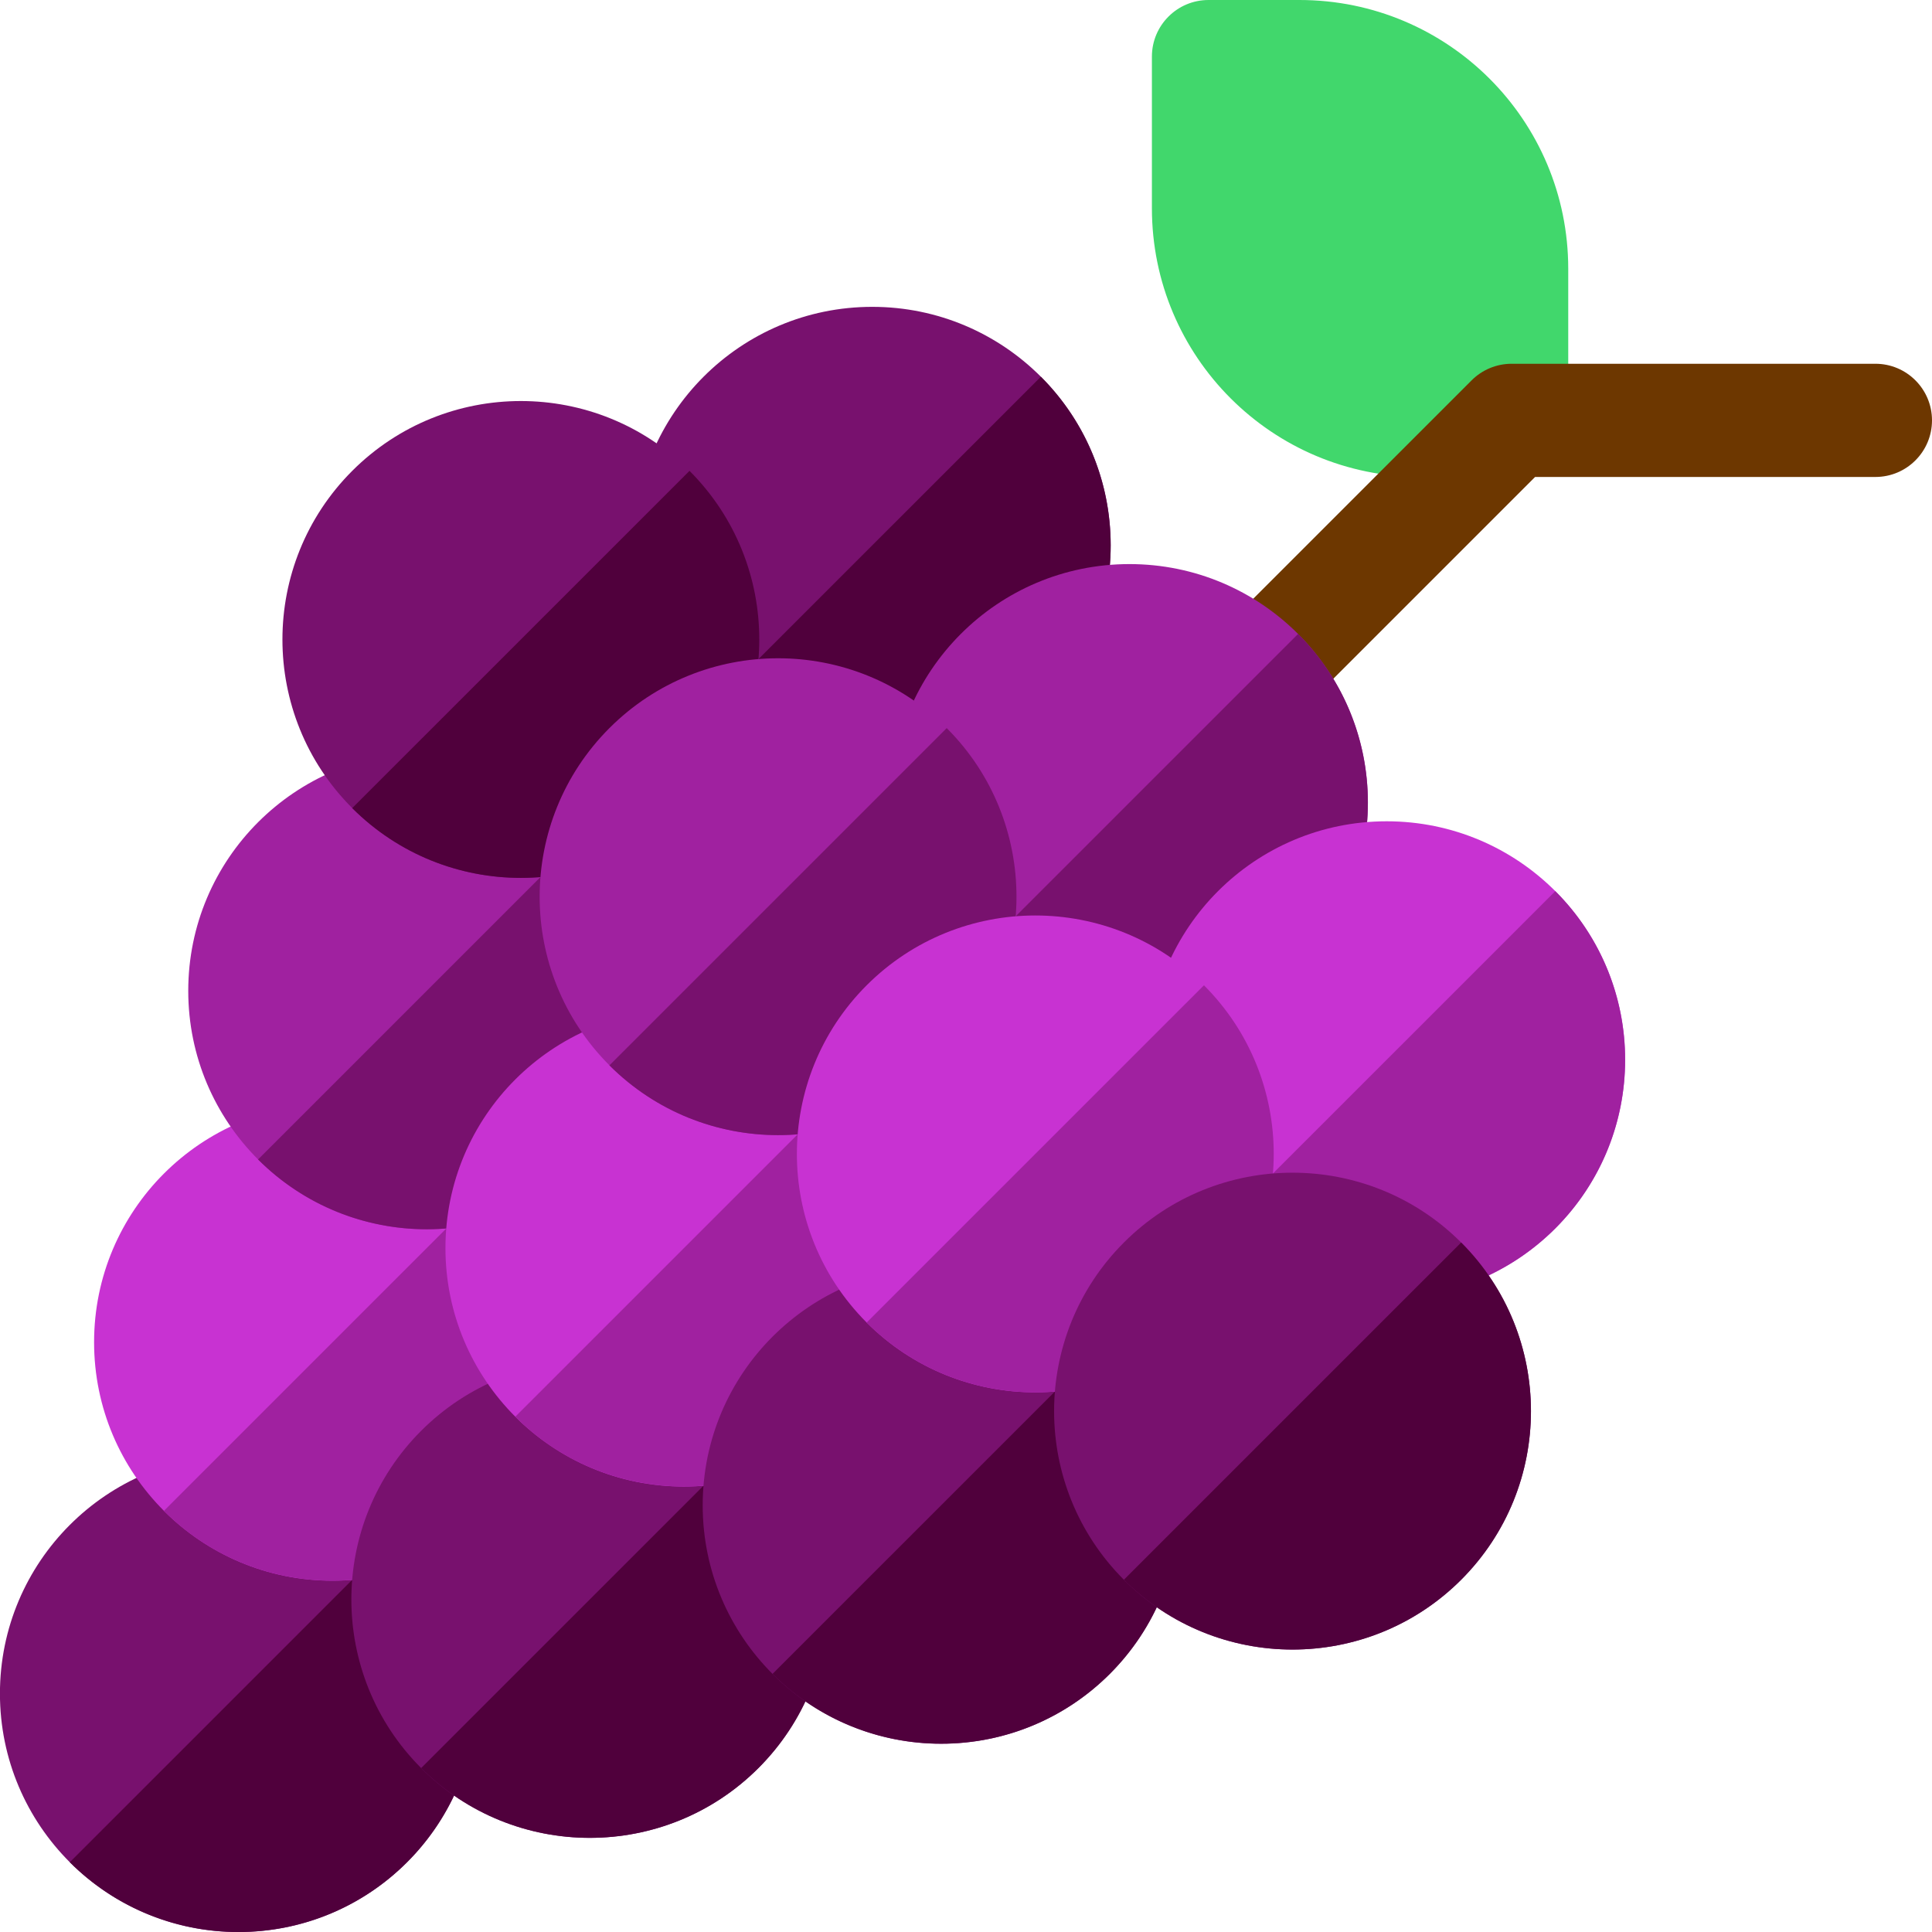 <svg id="Layer_1" enable-background="new 0 0 512 512" height="512" viewBox="0 0 512 512" width="512" xmlns="http://www.w3.org/2000/svg"><g><path d="m400.599 126.4h-24.1c-39.344 0-71.233-31.832-71.233-71.233v-40.167c0-8.284 6.716-15 15-15h24.1c39.339 0 71.233 31.824 71.233 71.233v40.167c0 8.284-6.716 15-15 15z" fill="#41d76c"/><path d="m333.401 193.6c-3.839 0-7.678-1.464-10.606-4.394-5.858-5.857-5.858-15.355 0-21.213l67.198-67.199c2.813-2.813 6.628-4.394 10.606-4.394h96.401c8.284 0 15 6.716 15 15s-6.716 15-15 15h-90.188l-62.805 62.805c-2.928 2.93-6.767 4.395-10.606 4.395z" fill="#6d3700"/><g><ellipse cx="231.151" cy="144.52" fill="#78116e" rx="63.199" ry="63.203"/><path d="m275.839 99.837c24.658 24.658 24.658 64.706 0 89.375-24.669 24.658-64.717 24.658-89.385 0z" fill="#50003c"/><circle cx="299.314" cy="212.687" fill="#a021a0" r="63.199"/><path d="m344.002 167.999c24.658 24.658 24.658 64.706 0 89.375-24.669 24.658-64.717 24.658-89.385 0z" fill="#78116e"/><ellipse cx="367.481" cy="280.85" fill="#c832d2" rx="63.203" ry="63.2"/><path d="m412.174 236.162c24.658 24.658 24.658 64.706 0 89.375-24.669 24.658-64.717 24.658-89.385 0z" fill="#a021a0"/><ellipse cx="63.187" cy="448.818" fill="#78116e" rx="63.203" ry="63.2"/><path d="m107.879 404.131c24.658 24.658 24.658 64.706 0 89.375-24.669 24.658-64.717 24.658-89.385 0z" fill="#50003c"/><ellipse cx="88.134" cy="355.7" fill="#c832d2" rx="63.2" ry="63.203"/><path d="m132.822 311.018c24.658 24.658 24.658 64.706 0 89.375-24.669 24.658-64.717 24.658-89.385 0z" fill="#a021a0"/><circle cx="113.086" cy="262.582" fill="#a021a0" r="63.198"/><path d="m157.774 217.894c24.658 24.658 24.658 64.706 0 89.375-24.669 24.658-64.717 24.658-89.385 0z" fill="#78116e"/><path d="m200.993 379.18c24.658 24.658 24.658 64.706 0 89.374-24.669 24.669-64.716 24.669-89.385 0-24.658-24.669-24.658-64.716 0-89.374 24.669-24.669 64.717-24.669 89.385 0z" fill="#78116e"/><path d="m200.993 379.179c24.658 24.658 24.658 64.706 0 89.375-24.669 24.658-64.717 24.658-89.385 0z" fill="#50003c"/><ellipse cx="181.252" cy="330.753" fill="#c832d2" rx="63.203" ry="63.199"/><path d="m225.945 286.065c24.658 24.658 24.658 64.706 0 89.375-24.669 24.658-64.717 24.658-89.385 0z" fill="#a021a0"/><circle cx="249.419" cy="398.915" fill="#78116e" r="63.198"/><path d="m294.107 354.228c24.658 24.658 24.658 64.706 0 89.375-24.669 24.658-64.717 24.658-89.385 0z" fill="#50003c"/><path d="m182.725 124.779c24.669 24.67 24.669 64.718 0 89.376-24.669 24.67-64.718 24.67-89.376 0-24.669-24.658-24.669-64.706 0-89.376 24.659-24.669 64.707-24.669 89.376 0z" fill="#78116e"/><path d="m182.725 124.78c24.658 24.658 24.658 64.706 0 89.375-24.669 24.658-64.717 24.658-89.385 0z" fill="#50003c"/><path d="m250.888 192.941c24.669 24.669 24.669 64.717 0 89.386-24.658 24.658-64.706 24.658-89.375 0-24.669-24.669-24.669-64.716 0-89.386 24.668-24.658 64.716-24.658 89.375 0z" fill="#a021a0"/><path d="m250.888 192.952c24.658 24.658 24.658 64.706 0 89.375-24.669 24.658-64.717 24.658-89.385 0z" fill="#78116e"/><path d="m319.059 261.114c24.658 24.658 24.658 64.706 0 89.374-24.669 24.669-64.716 24.669-89.385 0-24.658-24.669-24.658-64.716 0-89.374 24.669-24.669 64.717-24.669 89.385 0z" fill="#c832d2"/><path d="m319.059 261.113c24.658 24.658 24.658 64.706 0 89.375-24.669 24.658-64.717 24.658-89.385 0z" fill="#a021a0"/><path d="m387.222 329.276c24.669 24.67 24.669 64.718 0 89.376-24.669 24.669-64.717 24.669-89.376 0-24.669-24.659-24.669-64.707 0-89.376 24.658-24.669 64.706-24.669 89.376 0z" fill="#78116e"/><path d="m387.222 329.277c24.658 24.658 24.658 64.706 0 89.375-24.669 24.658-64.717 24.658-89.385 0z" fill="#50003c"/></g></g></svg>
